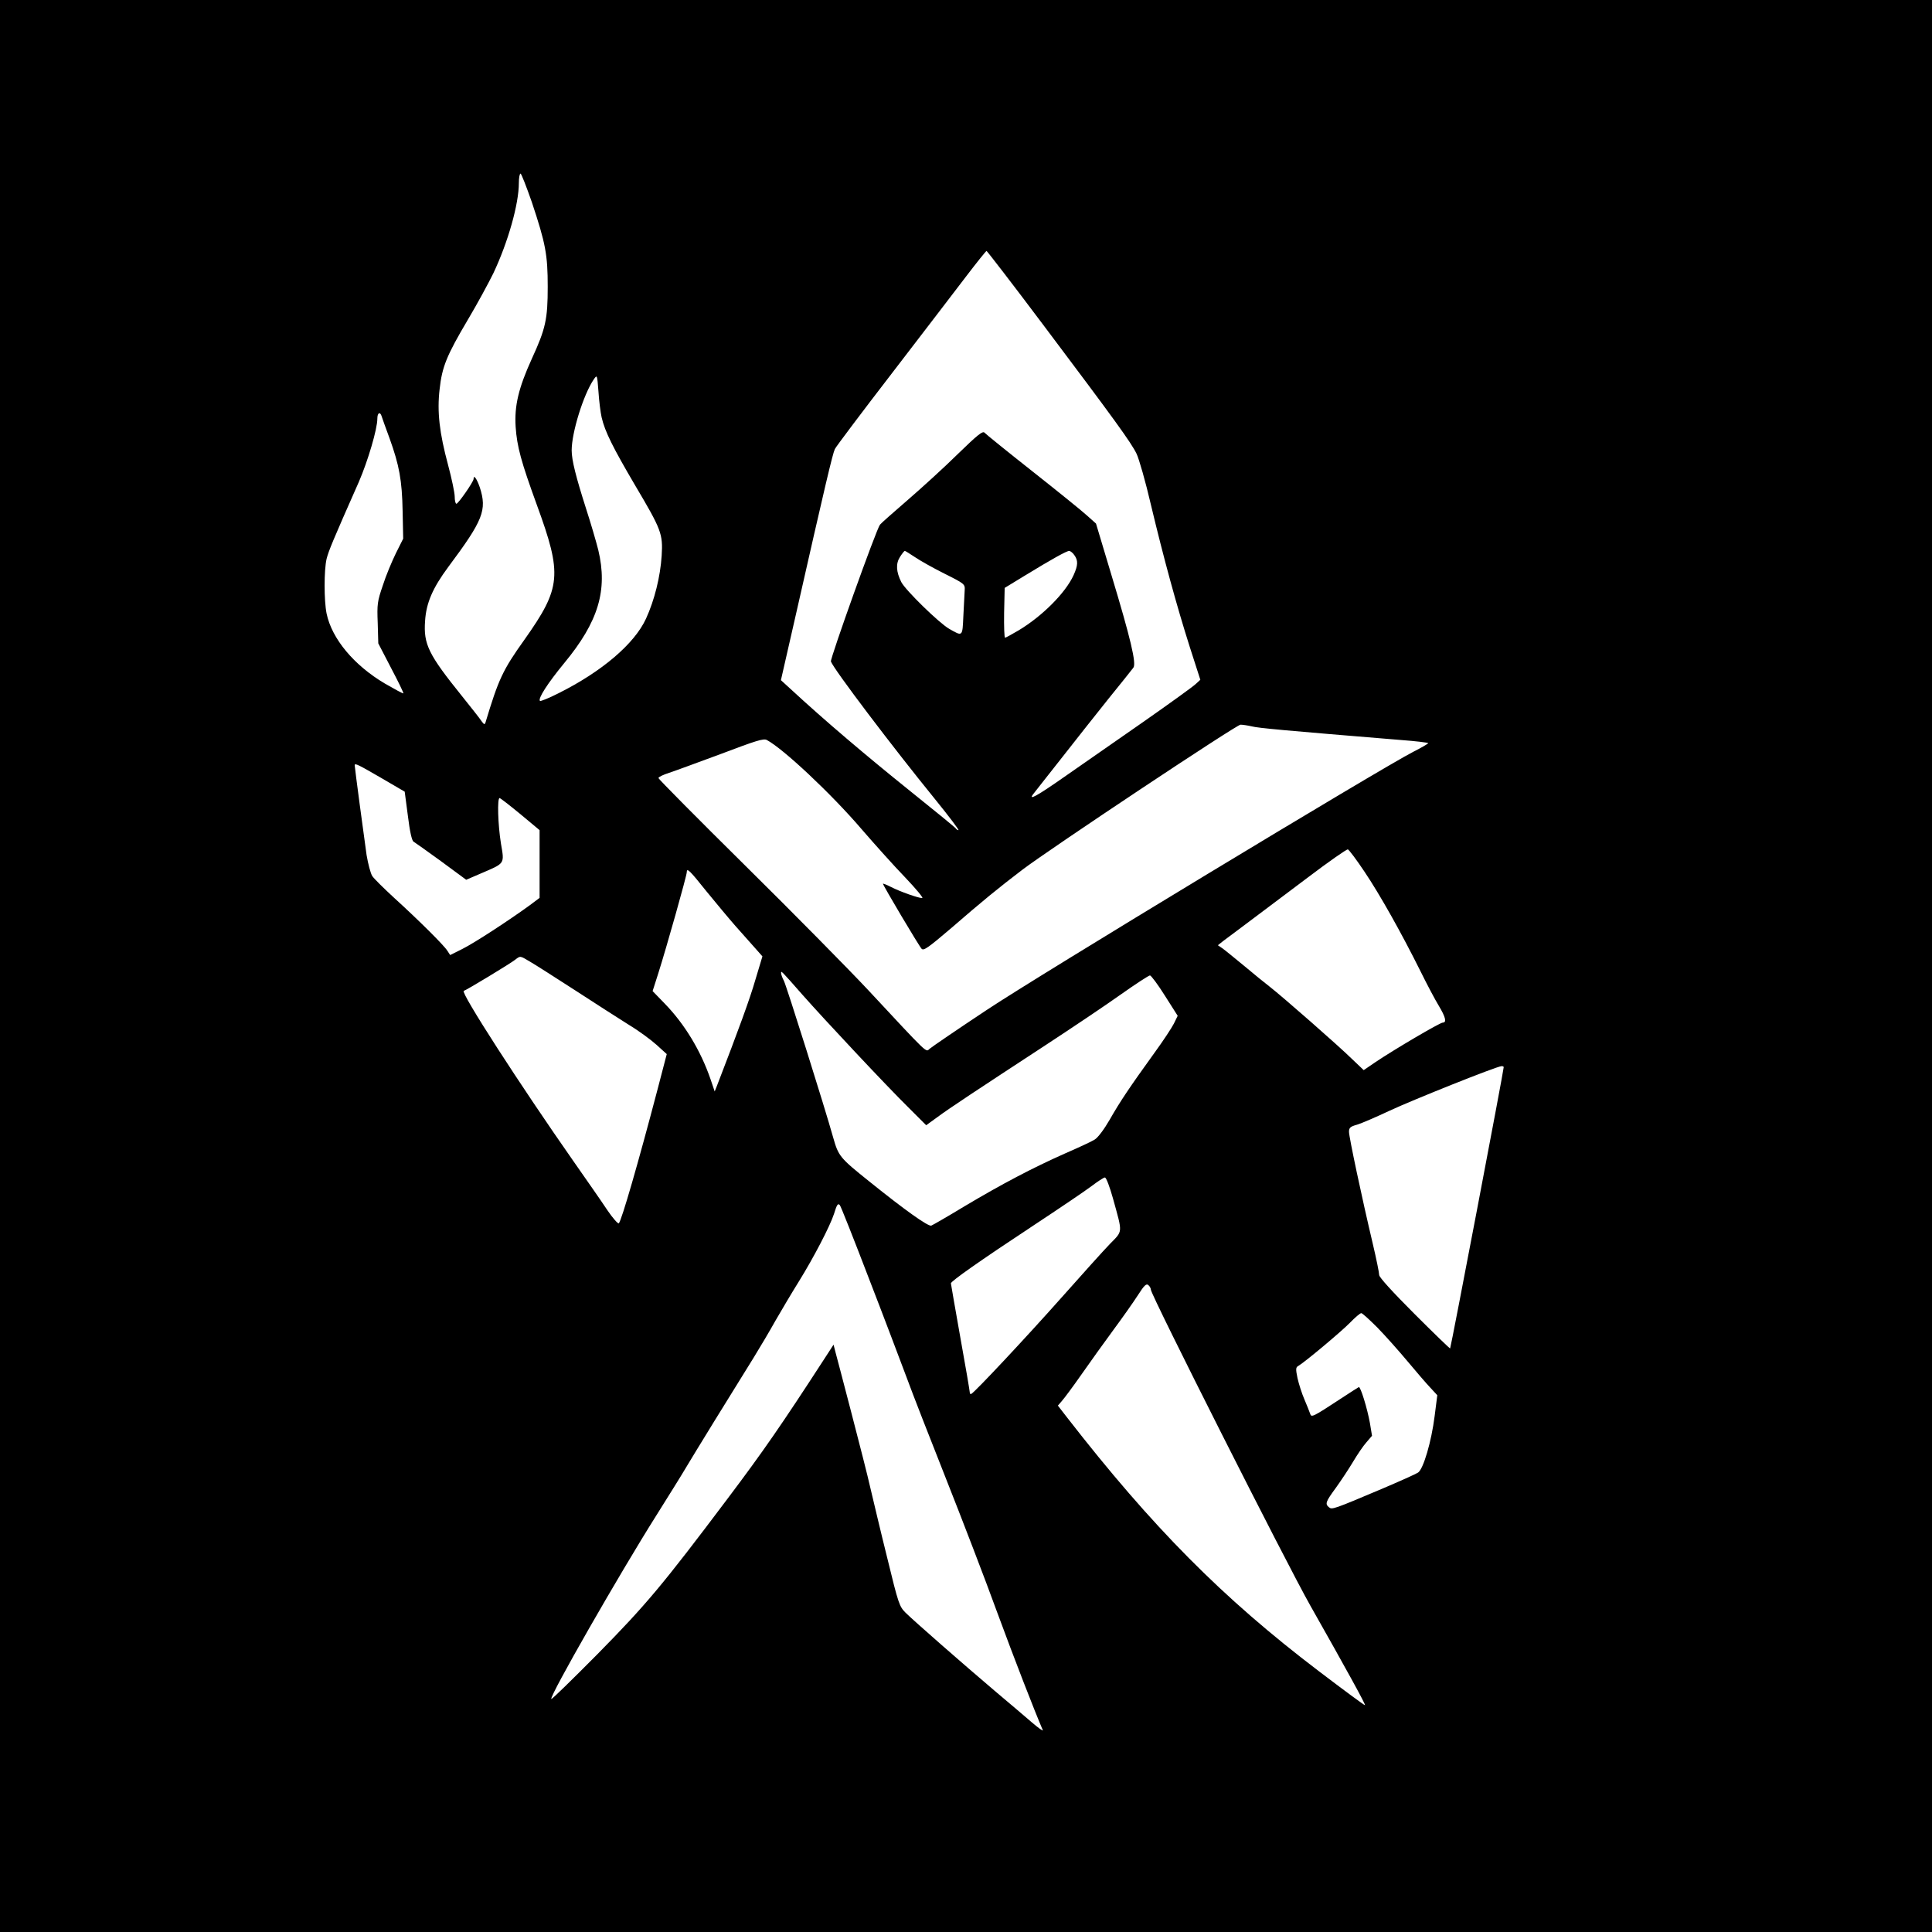 <?xml version="1.0" standalone="no"?>
<!DOCTYPE svg PUBLIC "-//W3C//DTD SVG 20010904//EN"
 "http://www.w3.org/TR/2001/REC-SVG-20010904/DTD/svg10.dtd">
<svg version="1.0" xmlns="http://www.w3.org/2000/svg"
 width="1024" height="1024" viewBox="0 0 1024 1024"
 preserveAspectRatio="xMidYMid meet">
  <rect width="1024" height="1024" fill="white"/>
<g transform="translate(0,1024) scale(0.1,-0.1)"
fill="#000000" stroke="none">
<path d="M0 5120 l0 -5120 5120 0 5120 0 0 5120 0 5120 -5120 0 -5120 0 0
-5120z m2819 4048 c73 -219 84 -278 84 -448 0 -172 -11 -222 -84 -381 -71
-156 -93 -250 -86 -361 7 -105 29 -185 112 -413 136 -372 130 -439 -65 -715
-116 -162 -138 -211 -207 -440 -4 -12 -8 -10 -21 8 -8 13 -55 72 -103 132
-178 221 -205 275 -196 399 6 95 40 174 123 286 185 248 206 301 167 422 -16
46 -33 70 -33 44 0 -14 -81 -131 -91 -131 -5 0 -9 17 -9 38 0 20 -16 96 -35
167 -46 171 -59 282 -45 402 13 119 37 178 150 369 50 84 110 195 135 246 78
165 135 367 135 478 0 27 4 50 9 50 4 0 31 -69 60 -152z m2706 -644 c382 -508
470 -629 499 -689 13 -27 48 -149 76 -270 68 -285 137 -537 206 -754 l56 -174
-24 -22 c-13 -13 -138 -103 -278 -201 -140 -97 -329 -229 -418 -291 -147 -103
-195 -129 -165 -91 6 7 70 90 144 183 73 94 187 237 253 320 67 82 126 157
133 166 17 22 -14 153 -117 494 l-81 270 -47 42 c-26 24 -156 129 -289 234
-133 105 -248 198 -254 205 -10 12 -36 -9 -143 -113 -72 -71 -192 -180 -266
-244 -74 -64 -140 -122 -146 -130 -19 -23 -265 -711 -260 -725 16 -43 329
-456 552 -730 73 -90 129 -164 124 -164 -5 0 -11 4 -15 10 -3 5 -117 98 -253
207 -219 176 -442 365 -615 525 l-58 53 81 355 c154 680 193 845 205 870 7 14
144 196 305 405 161 209 337 440 393 513 55 72 103 132 106 132 3 -1 137 -174
296 -386z m-2336 -497 c17 -74 60 -160 177 -359 140 -236 148 -258 141 -373
-7 -111 -38 -236 -83 -334 -61 -133 -233 -280 -463 -395 -51 -26 -96 -44 -99
-41 -12 12 41 94 129 201 181 219 231 386 180 599 -11 44 -40 143 -65 220 -53
166 -76 256 -76 308 0 94 62 295 117 376 18 26 18 26 25 -64 3 -49 11 -112 17
-138z m-1166 6 c3 -10 22 -63 42 -117 51 -142 66 -221 69 -386 l3 -145 -39
-78 c-21 -43 -53 -119 -69 -170 -29 -84 -31 -100 -27 -199 l3 -108 68 -131
c38 -72 67 -132 65 -134 -2 -2 -46 22 -98 52 -164 97 -281 237 -309 371 -14
69 -14 230 0 290 11 43 32 94 171 408 48 111 98 280 98 335 0 32 15 39 23 12z
m2825 -745 c26 -18 97 -58 157 -88 110 -55 110 -56 108 -90 -1 -19 -4 -80 -7
-135 -5 -111 -3 -109 -75 -68 -54 31 -232 205 -254 248 -27 54 -30 97 -7 133
11 17 22 32 26 32 3 0 26 -15 52 -32z m846 10 c21 -29 20 -54 -4 -107 -43 -94
-166 -217 -291 -292 -36 -21 -68 -39 -72 -39 -4 0 -6 59 -5 132 l3 132 105 64
c144 88 223 132 237 132 6 0 19 -10 27 -22z m941 -908 c35 -9 167 -21 788 -72
81 -6 147 -14 147 -17 -1 -3 -36 -24 -78 -45 -169 -86 -1989 -1187 -2262
-1369 -157 -104 -293 -197 -303 -206 -21 -18 0 -38 -327 313 -102 109 -393
404 -647 655 -255 252 -463 462 -463 467 0 6 26 18 57 28 31 10 155 56 277
101 182 69 223 82 240 73 87 -46 342 -285 502 -472 70 -81 174 -197 232 -257
57 -60 98 -109 90 -109 -21 0 -117 34 -166 59 -23 12 -42 19 -42 17 0 -9 192
-332 205 -345 11 -11 35 6 157 110 160 139 253 215 378 310 145 110 1134 768
1155 768 11 0 38 -4 60 -9z m-4615 -273 l125 -73 17 -129 c10 -82 21 -131 30
-136 7 -4 73 -51 146 -104 l133 -98 79 34 c128 55 124 48 105 159 -16 100 -20
240 -7 240 4 0 53 -38 110 -85 l102 -85 0 -180 0 -179 -52 -39 c-107 -78 -295
-201 -358 -232 l-64 -32 -15 23 c-18 29 -152 162 -285 283 -53 49 -105 100
-113 113 -9 14 -22 64 -30 111 -12 84 -63 464 -63 476 0 13 19 3 140 -67z
m5212 -497 c82 -122 196 -325 298 -530 34 -69 77 -150 96 -181 36 -60 43 -89
21 -89 -15 0 -258 -143 -356 -209 l-63 -43 -62 59 c-70 69 -369 331 -436 383
-25 19 -86 69 -135 110 -50 41 -101 83 -115 93 l-25 17 29 23 c17 12 77 58
135 101 58 44 198 149 310 233 112 85 208 152 215 151 6 -2 46 -55 88 -118z
m-3487 -105 c49 -60 118 -143 154 -184 36 -41 83 -93 104 -117 l38 -43 -37
-123 c-29 -101 -89 -265 -204 -563 l-12 -30 -22 65 c-52 151 -137 292 -243
401 l-64 66 30 94 c43 135 151 518 151 536 0 25 14 12 105 -102z m-936 -372
c25 -14 134 -84 241 -153 107 -70 236 -152 285 -183 50 -30 115 -78 145 -105
l54 -49 -48 -184 c-104 -396 -191 -696 -206 -713 -4 -4 -32 27 -61 70 -29 44
-110 160 -180 260 -278 397 -600 895 -581 902 16 5 244 143 271 164 30 23 26
23 80 -9z m1442 -173 c120 -136 451 -489 563 -599 l95 -95 58 42 c66 49 215
147 574 382 139 91 318 211 398 268 79 56 150 102 156 102 6 0 42 -48 79 -107
l68 -107 -20 -41 c-11 -22 -57 -92 -103 -155 -132 -183 -183 -259 -237 -354
-30 -52 -63 -96 -80 -106 -15 -10 -87 -43 -158 -74 -171 -76 -333 -161 -531
-279 -89 -54 -169 -100 -177 -103 -16 -6 -141 83 -326 232 -159 127 -166 136
-194 235 -45 161 -247 802 -261 830 -8 15 -15 34 -15 41 0 14 -4 19 111 -112z
m3719 -386 c0 -18 -280 -1487 -284 -1491 -1 -2 -87 81 -189 183 -116 116 -187
194 -187 206 0 11 -15 86 -34 166 -59 249 -126 566 -126 593 0 22 7 28 43 38
23 7 100 40 170 73 124 58 569 236 595 237 6 1 12 -2 12 -5z m-2071 -696 c52
-188 53 -170 -16 -241 -33 -34 -149 -163 -259 -287 -182 -205 -458 -500 -476
-508 -5 -2 -8 1 -8 8 0 6 -22 137 -50 291 -27 154 -50 283 -50 287 0 11 153
119 435 305 138 91 277 185 310 210 33 25 65 46 71 46 7 1 26 -50 43 -111z
m-1296 -418 c80 -206 170 -445 202 -530 31 -85 126 -328 210 -540 84 -212 206
-529 270 -705 95 -258 197 -520 242 -625 4 -8 -22 10 -58 41 -35 30 -125 107
-199 169 -165 140 -422 365 -470 412 -33 33 -38 46 -97 289 -35 140 -74 306
-89 369 -14 63 -60 243 -101 400 -41 157 -79 303 -85 324 l-10 39 -48 -74
c-225 -347 -325 -492 -515 -744 -343 -456 -430 -560 -689 -823 -132 -133 -241
-240 -244 -237 -12 11 361 663 558 975 64 102 134 214 155 250 39 66 247 404
360 585 34 55 86 143 115 195 30 52 86 147 126 211 78 126 163 290 184 354 16
52 21 58 31 48 5 -5 73 -177 152 -383z m1497 -66 c0 -27 716 -1446 845 -1674
192 -339 294 -525 290 -528 -2 -2 -113 80 -247 182 -508 386 -880 761 -1333
1344 l-48 62 20 23 c11 12 59 76 105 142 46 66 123 173 170 237 48 65 106 147
129 183 33 52 45 63 55 54 8 -6 14 -18 14 -25z m1201 -201 c42 -43 113 -123
159 -178 46 -55 100 -118 121 -140 l37 -40 -14 -110 c-17 -136 -60 -282 -88
-300 -12 -8 -97 -46 -191 -86 -260 -110 -265 -111 -281 -98 -22 18 -18 29 37
104 28 39 69 101 91 138 22 37 53 83 70 102 l30 35 -11 67 c-14 78 -50 195
-59 191 -4 -2 -45 -28 -92 -59 -154 -101 -159 -103 -166 -82 -3 10 -17 44 -30
75 -14 32 -30 83 -37 114 -10 48 -9 57 4 64 32 18 227 181 274 229 27 28 54
51 60 51 6 0 44 -35 86 -77z"/>
</g>
</svg>
